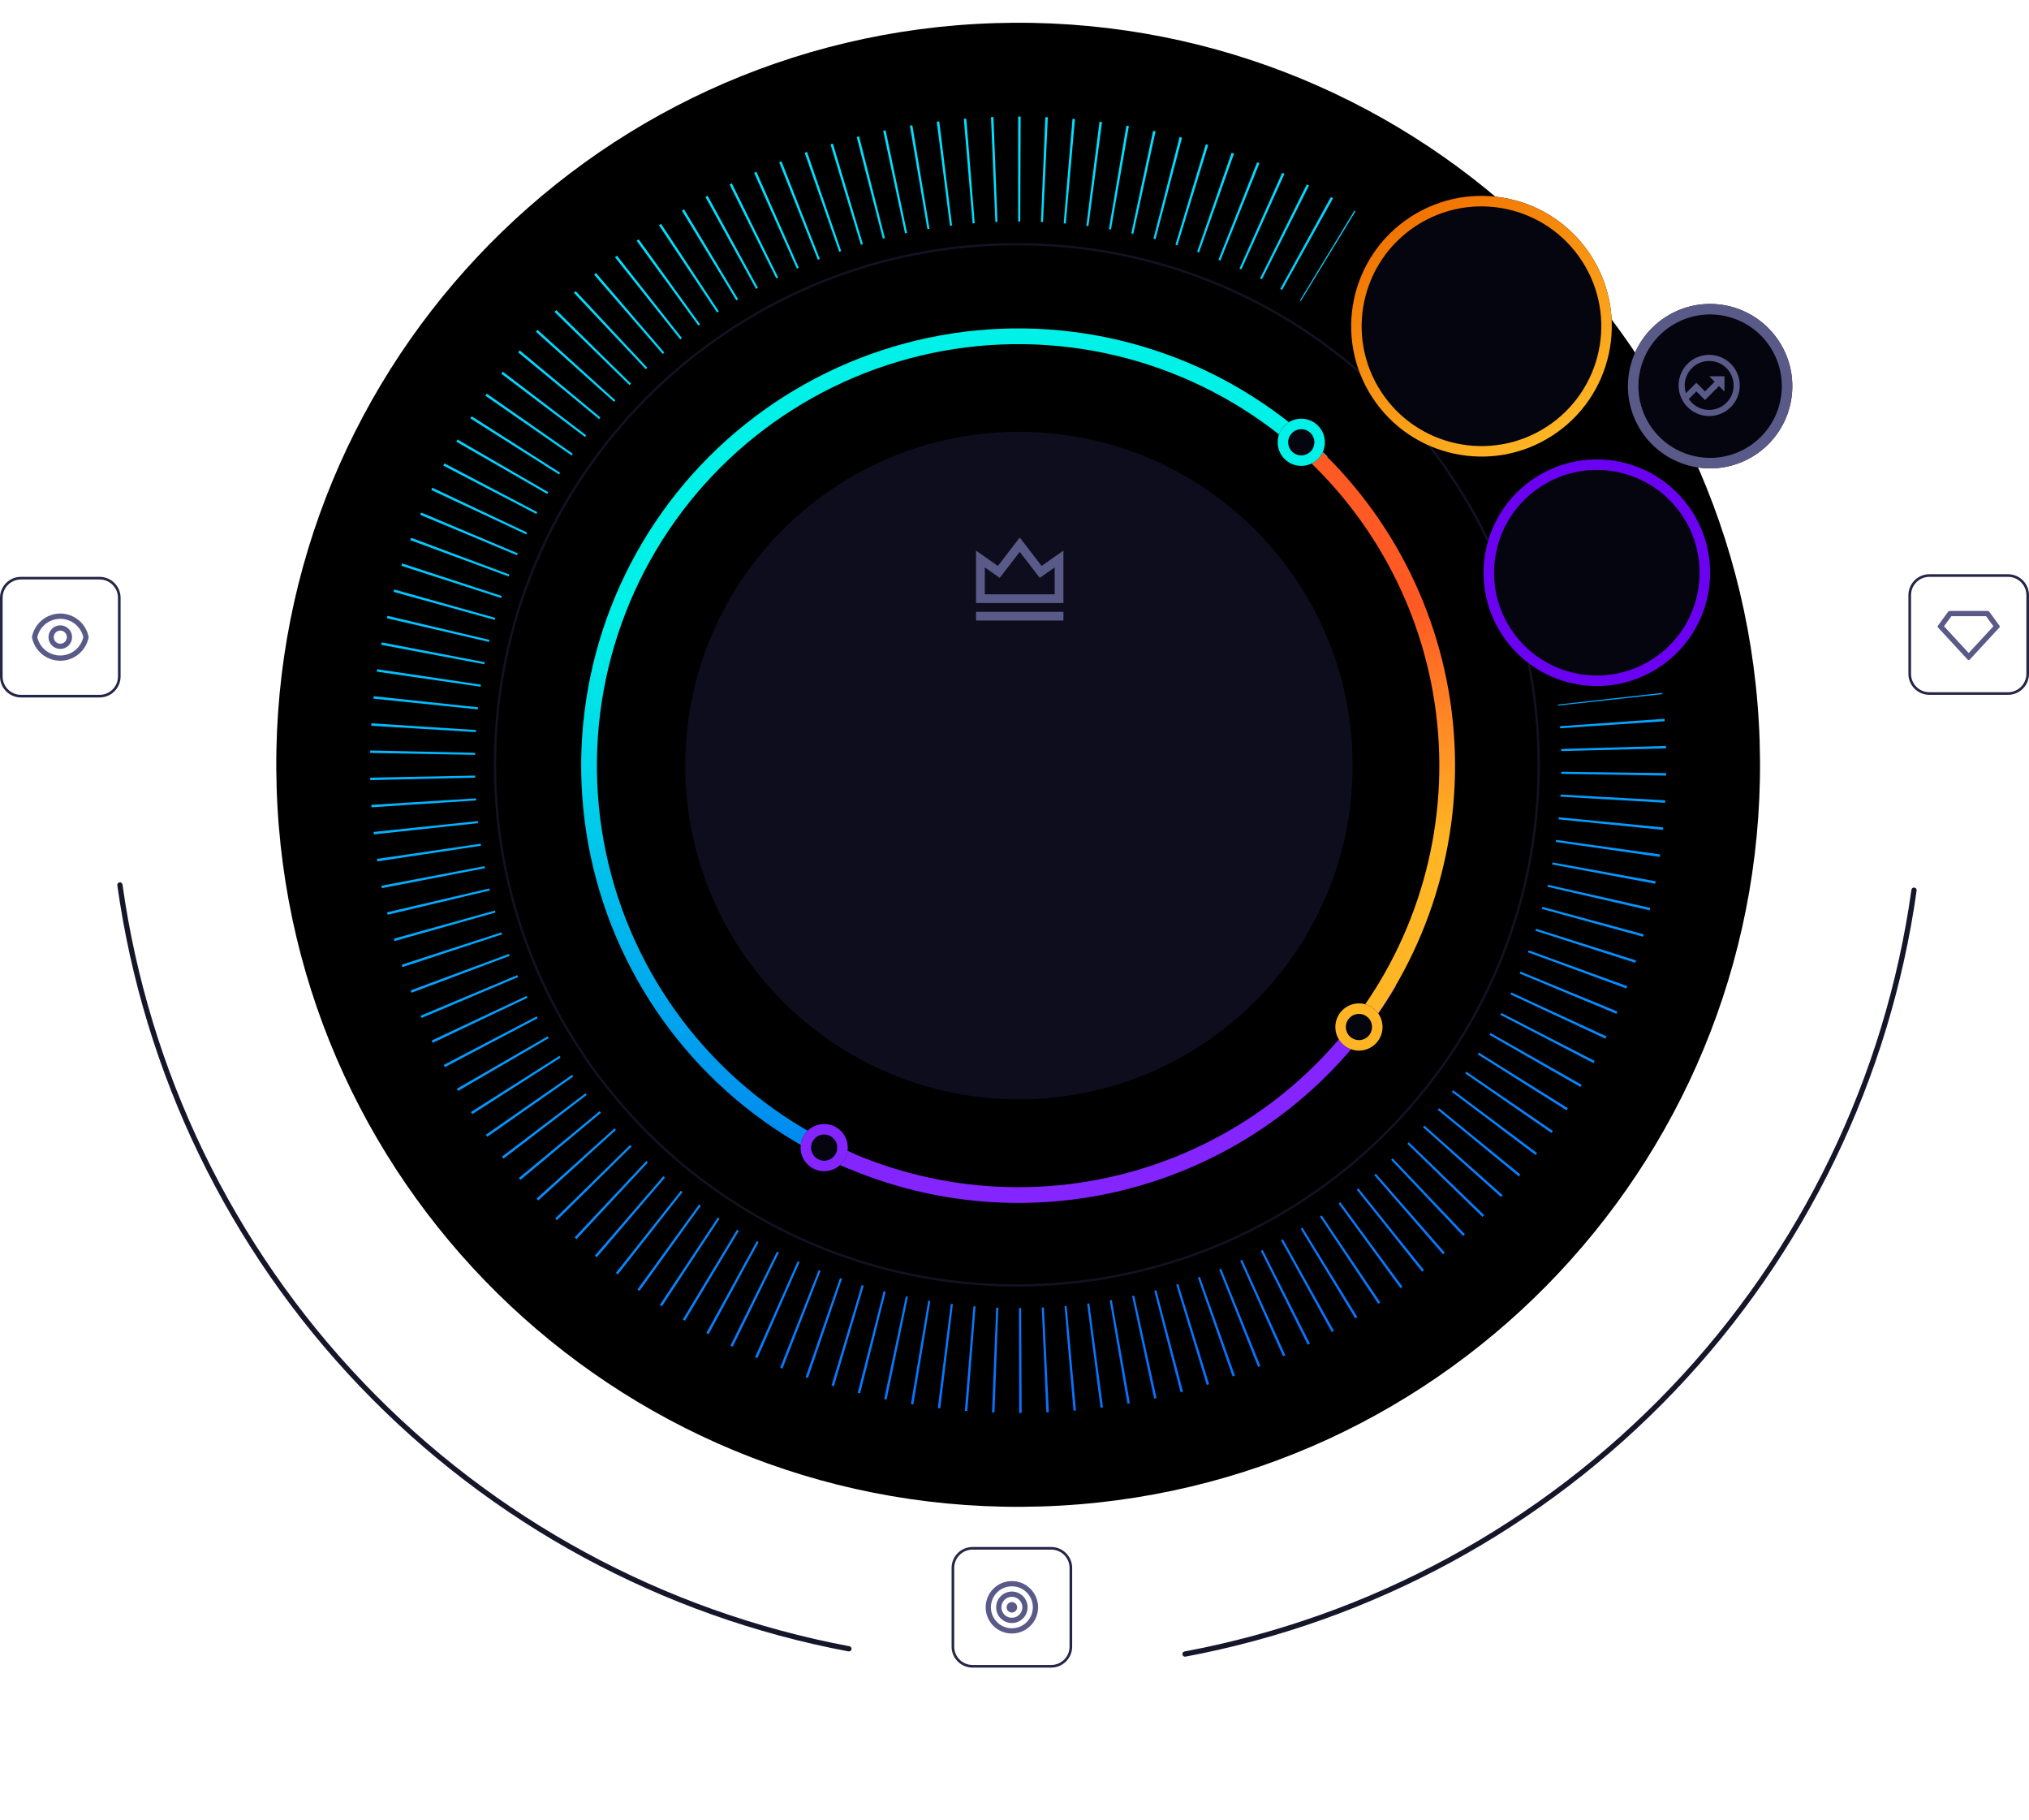 <svg width="774" height="694" viewBox="0 0 774 694" fill="none" xmlns="http://www.w3.org/2000/svg">
<path d="M671.258 282.863C676.128 439.083 553.435 569.674 397.214 574.544C240.994 579.415 110.403 456.721 105.533 300.5C100.662 144.28 223.356 13.69 379.576 8.819C535.797 3.948 666.387 126.642 671.258 282.863Z" fill="black"/>
<path fill-rule="evenodd" clip-rule="evenodd" d="M357.831 46.361C357.987 46.341 358.143 46.322 358.299 46.303L363.169 86.005C363.038 86.021 362.907 86.037 362.776 86.054C362.645 86.07 362.515 86.086 362.384 86.103L357.363 46.419C357.519 46.4 357.675 46.38 357.831 46.361ZM367.679 45.333C367.992 45.307 368.305 45.281 368.619 45.256L371.819 85.128C371.557 85.149 371.294 85.171 371.031 85.193L367.679 45.333ZM347.102 47.937C347.412 47.884 347.722 47.832 348.032 47.781L354.562 87.244C354.302 87.287 354.043 87.331 353.783 87.375L347.102 47.937ZM378.031 44.681C378.345 44.668 378.659 44.655 378.973 44.643L380.498 84.614C380.235 84.624 379.972 84.635 379.708 84.646L378.031 44.681ZM336.914 49.883C337.221 49.818 337.529 49.753 337.837 49.689L346.016 88.843C345.759 88.897 345.501 88.952 345.243 89.007L336.914 49.883ZM388.401 44.464C388.716 44.464 389.03 44.464 389.344 44.465L389.191 84.465C388.927 84.464 388.664 84.464 388.401 84.464L388.401 44.464ZM326.816 52.255C327.121 52.177 327.425 52.1 327.73 52.022L337.545 90.799C337.29 90.864 337.035 90.929 336.78 90.995L326.816 52.255ZM398.772 44.681C399.086 44.695 399.4 44.709 399.714 44.723L397.882 84.681C397.619 84.669 397.356 84.657 397.093 84.646L398.772 44.681ZM316.827 55.049C317.128 54.959 317.429 54.868 317.73 54.778L329.164 93.109C328.911 93.184 328.659 93.26 328.407 93.337L316.827 55.049ZM409.124 45.334C409.437 45.361 409.75 45.388 410.063 45.415L406.557 85.261C406.295 85.238 406.032 85.216 405.769 85.193L409.124 45.334ZM306.964 58.26C307.26 58.156 307.557 58.053 307.854 57.951L320.886 95.769C320.637 95.855 320.388 95.941 320.14 96.028L306.964 58.26ZM419.439 46.421C419.751 46.46 420.063 46.5 420.375 46.541L415.2 86.205C414.939 86.171 414.677 86.137 414.416 86.104L419.439 46.421ZM297.244 61.881C297.536 61.766 297.828 61.65 298.121 61.535L312.728 98.773C312.482 98.869 312.237 98.966 311.992 99.063L297.244 61.881ZM429.7 47.939C430.01 47.992 430.32 48.045 430.63 48.098L423.796 87.51C423.536 87.465 423.276 87.421 423.017 87.377L429.7 47.939ZM287.684 65.907C287.972 65.779 288.259 65.652 288.546 65.525L304.702 102.117C304.461 102.223 304.22 102.33 303.98 102.438L287.684 65.907ZM439.888 49.886C440.196 49.952 440.503 50.018 440.81 50.084L432.329 89.175C432.072 89.119 431.814 89.064 431.556 89.009L439.888 49.886ZM278.303 70.331C278.584 70.191 278.866 70.051 279.148 69.912L296.824 105.795C296.588 105.911 296.351 106.028 296.116 106.145L278.303 70.331ZM449.985 52.259C450.29 52.337 450.594 52.416 450.898 52.496L440.785 91.196C440.53 91.13 440.275 91.064 440.02 90.998L449.985 52.259ZM269.114 75.143C269.39 74.992 269.665 74.841 269.941 74.69L289.107 109.8C288.876 109.926 288.645 110.052 288.414 110.18L269.114 75.143ZM459.974 55.053C460.275 55.144 460.576 55.236 460.876 55.328L449.149 93.57C448.897 93.493 448.645 93.416 448.393 93.34L459.974 55.053ZM260.136 80.338C260.405 80.174 260.674 80.012 260.943 79.85L281.565 114.125C281.339 114.26 281.113 114.397 280.888 114.533L260.136 80.338ZM469.837 58.264C470.134 58.368 470.431 58.472 470.727 58.576L457.406 96.293C457.158 96.205 456.909 96.118 456.66 96.031L469.837 58.264ZM251.383 85.903C251.645 85.729 251.907 85.556 252.169 85.382L274.21 118.762C273.991 118.907 273.771 119.053 273.552 119.199L251.383 85.903ZM479.557 61.886C479.849 62.002 480.141 62.118 480.433 62.235L465.541 99.36C465.297 99.262 465.052 99.164 464.807 99.067L479.557 61.886ZM242.872 91.832C243.126 91.647 243.381 91.462 243.635 91.278L267.057 123.704C266.844 123.858 266.631 124.013 266.418 124.168L242.872 91.832ZM489.117 65.912C489.404 66.04 489.69 66.169 489.977 66.298L473.541 102.765C473.301 102.657 473.06 102.549 472.82 102.442L489.117 65.912ZM234.617 98.112C234.863 97.917 235.109 97.722 235.356 97.527L260.118 128.941C259.911 129.105 259.705 129.268 259.498 129.432L234.617 98.112ZM498.499 70.336C498.78 70.476 499.061 70.617 499.342 70.758L481.39 106.503C481.155 106.385 480.919 106.267 480.683 106.15L498.499 70.336ZM226.632 104.734C226.87 104.528 227.108 104.323 227.346 104.118L253.404 134.466C253.205 134.637 253.005 134.809 252.806 134.982L226.632 104.734ZM507.687 75.15C507.962 75.301 508.237 75.454 508.512 75.606L489.076 110.567C488.93 110.486 488.784 110.405 488.638 110.324C488.553 110.278 488.469 110.231 488.385 110.184L507.687 75.15ZM218.933 111.684C219.161 111.468 219.391 111.253 219.62 111.039L246.929 140.267C246.736 140.446 246.544 140.627 246.352 140.807L218.933 111.684ZM516.664 80.344C516.799 80.426 516.933 80.508 517.068 80.59L496.248 114.744C496.136 114.676 496.023 114.607 495.91 114.539L516.664 80.344ZM212.045 118.427C212.094 118.377 212.143 118.327 212.192 118.277L240.701 146.334C240.609 146.428 240.517 146.522 240.424 146.617C240.332 146.711 240.24 146.805 240.148 146.899L211.531 118.951C211.641 118.839 211.751 118.726 211.861 118.614C211.922 118.552 211.983 118.489 212.045 118.427ZM204.441 126.522C204.651 126.288 204.862 126.055 205.072 125.822L234.734 152.658C234.557 152.854 234.381 153.049 234.205 153.245L204.441 126.522ZM197.675 134.384C197.875 134.141 198.075 133.899 198.276 133.658L229.037 159.226C228.869 159.429 228.701 159.632 228.533 159.835L197.675 134.384ZM191.244 142.523C191.434 142.272 191.624 142.022 191.815 141.772L223.621 166.027C223.461 166.237 223.302 166.447 223.143 166.657L191.244 142.523ZM185.161 150.924C185.34 150.666 185.519 150.408 185.699 150.15L218.495 173.05C218.345 173.266 218.194 173.482 218.044 173.699L185.161 150.924ZM179.435 159.573C179.603 159.308 179.772 159.042 179.941 158.777L213.669 180.281C213.527 180.503 213.386 180.726 213.245 180.948L179.435 159.573ZM174.078 168.455C174.234 168.183 174.391 167.911 174.549 167.639L209.15 187.708C209.018 187.936 208.886 188.165 208.754 188.393L174.078 168.455ZM169.097 177.554C169.242 177.275 169.388 176.996 169.534 176.718L204.946 195.319C204.824 195.552 204.702 195.786 204.58 196.02L169.097 177.554ZM164.503 186.853C164.636 186.569 164.77 186.284 164.904 186L201.065 203.099C200.953 203.338 200.841 203.576 200.729 203.815L164.503 186.853ZM160.303 196.337C160.424 196.047 160.546 195.757 160.668 195.468L197.514 211.035C197.412 211.278 197.31 211.521 197.208 211.764L160.303 196.337ZM156.504 205.989C156.613 205.694 156.722 205.399 156.833 205.105L194.299 219.114C194.207 219.36 194.115 219.607 194.024 219.854L156.504 205.989ZM153.113 215.792C153.21 215.492 153.307 215.193 153.405 214.895L191.426 227.319C191.344 227.57 191.263 227.82 191.182 228.071L153.113 215.792ZM150.137 225.728C150.221 225.425 150.305 225.122 150.39 224.82L188.899 235.638C188.828 235.892 188.757 236.146 188.687 236.399L150.137 225.728ZM147.58 235.781C147.651 235.474 147.723 235.168 147.795 234.863L186.724 244.056C186.664 244.312 186.604 244.569 186.544 244.825L147.58 235.781ZM145.447 245.932C145.505 245.623 145.564 245.314 145.623 245.005L184.904 252.557C184.854 252.816 184.805 253.075 184.756 253.333L145.447 245.932ZM143.742 256.163C143.787 255.852 143.833 255.541 143.879 255.23L183.442 261.127C183.403 261.388 183.365 261.649 183.327 261.909L143.742 256.163ZM142.516 265.988C142.532 265.832 142.549 265.675 142.566 265.519L182.341 269.752C182.327 269.883 182.313 270.014 182.299 270.145C182.286 270.277 182.272 270.408 182.259 270.539L142.467 266.458C142.484 266.301 142.5 266.145 142.516 265.988ZM141.626 276.796C141.645 276.482 141.664 276.168 141.684 275.854L181.602 278.416C181.585 278.679 181.569 278.942 181.553 279.205L141.626 276.796ZM141.218 287.16C141.224 286.846 141.23 286.532 141.237 286.217L181.228 287.102C181.222 287.365 181.216 287.629 181.212 287.892L141.218 287.16ZM141.246 297.533C141.239 297.219 141.232 296.904 141.226 296.59L181.218 295.796C181.223 296.059 181.229 296.323 181.235 296.586L141.246 297.533ZM141.709 307.895C141.689 307.582 141.669 307.268 141.649 306.954L181.573 304.483C181.589 304.746 181.606 305.009 181.623 305.272L141.709 307.895ZM142.607 318.229C142.573 317.917 142.54 317.604 142.507 317.291L182.292 313.147C182.319 313.409 182.347 313.671 182.375 313.933L142.607 318.229ZM634.087 264.267C634.105 264.424 634.122 264.58 634.139 264.736L594.378 269.096C594.363 268.965 594.349 268.834 594.334 268.703L634.087 264.267ZM143.937 328.516C143.89 328.205 143.844 327.894 143.798 327.583L183.374 321.774C183.412 322.034 183.451 322.295 183.49 322.556L143.937 328.516ZM634.988 274.128C635.011 274.441 635.032 274.755 635.053 275.068L595.144 277.757C595.134 277.617 595.125 277.477 595.115 277.338C595.107 277.215 595.098 277.091 595.089 276.968L634.988 274.128ZM145.697 338.738C145.637 338.429 145.578 338.121 145.519 337.812L184.817 330.348C184.866 330.606 184.916 330.865 184.966 331.124L145.697 338.738ZM635.508 284.487C635.517 284.801 635.525 285.116 635.533 285.43L595.546 286.442C595.539 286.178 595.532 285.915 595.525 285.652L635.508 284.487ZM147.885 348.877C147.812 348.571 147.74 348.265 147.668 347.959L186.618 338.853C186.678 339.11 186.738 339.366 186.799 339.623L147.885 348.877ZM635.589 295.074C635.586 295.317 635.582 295.56 635.578 295.802L595.584 295.136C595.586 294.977 595.589 294.819 595.591 294.66C595.593 294.555 595.594 294.45 595.595 294.345L635.592 294.86L635.589 295.074ZM150.495 358.915C150.41 358.613 150.325 358.31 150.241 358.007L188.774 347.276C188.845 347.53 188.916 347.784 188.988 348.037L150.495 358.915ZM635.241 305.226C635.224 305.54 635.206 305.854 635.188 306.168L595.256 303.824C595.272 303.561 595.287 303.298 595.301 303.035L635.241 305.226ZM153.525 368.835C153.427 368.537 153.329 368.238 153.232 367.939L191.282 355.601C191.363 355.852 191.445 356.102 191.527 356.352L153.525 368.835ZM634.456 315.569C634.425 315.882 634.394 316.195 634.363 316.508L594.565 312.49C594.591 312.228 594.617 311.966 594.643 311.704L634.456 315.569ZM156.968 378.62C156.858 378.326 156.748 378.031 156.638 377.737L194.137 363.813C194.228 364.06 194.321 364.307 194.413 364.554L156.968 378.62ZM633.237 325.87C633.193 326.181 633.149 326.492 633.105 326.804L593.51 321.12C593.548 320.859 593.585 320.599 593.621 320.338L633.237 325.87ZM160.819 388.251C160.696 387.962 160.574 387.672 160.452 387.383L197.333 371.898C197.435 372.141 197.538 372.384 197.641 372.626L160.819 388.251ZM631.493 336.623C631.467 336.761 631.442 336.899 631.416 337.038L592.095 329.699C592.125 329.535 592.156 329.371 592.186 329.207C592.204 329.112 592.221 329.017 592.238 328.921L631.587 336.11C631.556 336.281 631.524 336.452 631.493 336.623ZM165.07 397.713C164.935 397.429 164.801 397.145 164.667 396.86L200.866 379.842C200.978 380.081 201.091 380.319 201.204 380.557L165.07 397.713ZM629.509 346.272C629.44 346.579 629.37 346.885 629.299 347.192L590.321 338.21C590.38 337.953 590.439 337.696 590.497 337.439L629.509 346.272ZM169.714 406.988C169.568 406.71 169.422 406.431 169.276 406.153L204.73 387.631C204.852 387.864 204.974 388.097 205.097 388.33L169.714 406.988ZM627.007 356.338C626.925 356.642 626.842 356.945 626.759 357.248L588.191 346.64C588.261 346.386 588.331 346.131 588.399 345.877L627.007 356.338ZM174.744 416.059C174.586 415.788 174.428 415.516 174.271 415.244L208.916 395.25C209.002 395.4 209.089 395.549 209.175 395.698C209.221 395.777 209.267 395.855 209.313 395.934L174.744 416.059ZM624.085 366.291C623.99 366.59 623.895 366.89 623.799 367.189L585.71 354.972C585.791 354.722 585.871 354.47 585.95 354.219L624.085 366.291ZM179.896 424.515C179.811 424.382 179.727 424.249 179.643 424.116L213.419 402.688C213.49 402.8 213.56 402.911 213.631 403.022C213.702 403.133 213.773 403.244 213.844 403.355L180.15 424.912C180.065 424.78 179.98 424.647 179.896 424.515ZM620.553 376.646C620.51 376.763 620.467 376.88 620.424 376.997L582.882 363.194C582.932 363.057 582.982 362.92 583.032 362.783C583.073 362.672 583.113 362.562 583.153 362.451L620.748 376.112C620.683 376.29 620.618 376.468 620.553 376.646ZM185.922 433.53C185.741 433.273 185.561 433.015 185.382 432.757L218.23 409.931C218.38 410.148 218.531 410.364 218.682 410.58L185.922 433.53ZM617.002 385.784C616.882 386.075 616.762 386.365 616.641 386.656L579.711 371.289C579.812 371.046 579.913 370.802 580.013 370.559L617.002 385.784ZM192.05 441.899C191.859 441.649 191.668 441.399 191.478 441.149L223.34 416.965C223.432 417.087 223.524 417.208 223.616 417.329C223.684 417.417 223.751 417.506 223.819 417.594L192.05 441.899ZM612.853 395.291C612.721 395.577 612.589 395.862 612.456 396.147L576.203 379.244C576.314 379.005 576.425 378.766 576.536 378.527L612.853 395.291ZM198.524 450.003C198.323 449.762 198.122 449.52 197.922 449.278L228.74 423.779C228.844 423.904 228.949 424.03 229.053 424.156C229.117 424.233 229.181 424.31 229.245 424.387L198.524 450.003ZM608.309 404.616C608.166 404.895 608.022 405.175 607.877 405.454L572.365 387.045C572.486 386.811 572.607 386.577 572.727 386.342L608.309 404.616ZM205.333 457.829C205.121 457.596 204.911 457.363 204.7 457.129L234.422 430.359C234.598 430.555 234.775 430.751 234.952 430.946L205.333 457.829ZM603.378 413.741C603.223 414.015 603.067 414.288 602.911 414.56L568.202 394.678C568.333 394.449 568.464 394.22 568.594 393.991L603.378 413.741ZM212.463 465.361C212.243 465.138 212.022 464.914 211.802 464.689L240.375 436.696C240.559 436.884 240.744 437.072 240.929 437.26L212.463 465.361ZM598.069 422.652C597.986 422.785 597.902 422.918 597.818 423.052C597.735 423.185 597.651 423.318 597.567 423.451L563.723 402.131C563.793 402.019 563.863 401.907 563.934 401.796C563.98 401.723 564.025 401.649 564.071 401.576L564.143 401.46L598.069 422.652ZM219.904 472.588C219.674 472.374 219.444 472.16 219.215 471.944L246.588 442.777C246.78 442.958 246.973 443.138 247.165 443.317L219.904 472.588ZM592.39 431.332C592.213 431.592 592.035 431.851 591.856 432.109L558.935 409.388C559.085 409.172 559.234 408.954 559.383 408.737L592.39 431.332ZM227.641 479.497C227.402 479.292 227.164 479.088 226.926 478.882L253.051 448.593C253.251 448.765 253.451 448.937 253.651 449.108L227.641 479.497ZM586.353 439.767C586.164 440.018 585.976 440.27 585.786 440.521L553.848 416.439C554.007 416.228 554.165 416.018 554.323 415.807L586.353 439.767ZM235.661 486.075C235.414 485.881 235.167 485.686 234.92 485.491L259.753 454.132C259.959 454.296 260.166 454.459 260.373 454.622L235.661 486.075ZM579.967 447.94C579.768 448.184 579.569 448.427 579.369 448.67L548.469 423.269C548.637 423.066 548.803 422.862 548.97 422.658L579.967 447.94ZM243.949 492.31C243.694 492.127 243.44 491.943 243.185 491.758L266.68 459.386C266.894 459.54 267.107 459.695 267.321 459.849L243.949 492.31ZM573.243 455.839C573.034 456.074 572.825 456.309 572.616 456.543L542.809 429.868C542.984 429.672 543.16 429.475 543.335 429.278L573.243 455.839ZM252.492 498.193C252.23 498.02 251.967 497.847 251.706 497.673L273.822 464.344C274.042 464.489 274.262 464.635 274.482 464.78L252.492 498.193ZM566.194 463.448C565.976 463.675 565.757 463.9 565.538 464.125L536.876 436.224C537.06 436.035 537.243 435.846 537.426 435.656L566.194 463.448ZM261.275 503.712C261.005 503.551 260.736 503.388 260.467 503.226L281.166 468.998C281.391 469.134 281.617 469.27 281.843 469.406L261.275 503.712ZM558.465 471.104C558.36 471.204 558.254 471.304 558.148 471.404L530.682 442.325C530.874 442.144 531.065 441.962 531.256 441.781L558.832 470.756C558.71 470.872 558.588 470.988 558.465 471.104ZM270.281 508.858C270.005 508.708 269.729 508.557 269.453 508.406L288.698 473.34C288.929 473.467 289.16 473.593 289.392 473.719L270.281 508.858ZM550.726 478.135C550.637 478.213 550.548 478.29 550.46 478.367L524.238 448.161C524.339 448.073 524.44 447.985 524.542 447.896C524.639 447.811 524.736 447.726 524.833 447.641L551.171 477.747C551.022 477.877 550.874 478.006 550.726 478.135ZM279.495 513.622C279.213 513.483 278.931 513.344 278.649 513.205L296.406 477.362C296.642 477.479 296.878 477.595 297.115 477.711L279.495 513.622ZM543.222 484.411C542.977 484.608 542.732 484.805 542.486 485.001L517.554 453.721C517.76 453.557 517.966 453.393 518.171 453.228L543.222 484.411ZM288.901 517.994C288.613 517.868 288.326 517.741 288.039 517.613L304.276 481.057C304.516 481.164 304.757 481.271 304.999 481.377L288.901 517.994ZM535.002 490.736C534.748 490.923 534.495 491.109 534.241 491.294L510.643 458.997C510.856 458.841 511.068 458.686 511.28 458.529L535.002 490.736ZM298.025 521.789C297.884 521.734 297.744 521.679 297.604 521.624L312.294 484.419C312.539 484.516 312.784 484.612 313.029 484.708L298.482 521.969C298.329 521.909 298.177 521.849 298.025 521.789ZM526.523 496.711C526.262 496.887 526.001 497.062 525.74 497.236L503.517 463.978C503.736 463.831 503.955 463.685 504.173 463.537L526.523 496.711ZM307.775 525.384C307.627 525.333 307.478 525.281 307.33 525.23L320.446 487.441C320.57 487.485 320.695 487.528 320.82 487.571L321.024 487.641L321.194 487.699L308.222 525.538C308.073 525.487 307.924 525.435 307.775 525.384ZM517.801 502.325C517.533 502.489 517.265 502.653 516.996 502.817L496.188 468.655C496.324 468.572 496.46 468.489 496.596 468.406C496.685 468.352 496.774 468.297 496.862 468.243L517.801 502.325ZM318.102 528.695C317.8 528.605 317.499 528.516 317.198 528.425L328.718 490.12C328.971 490.196 329.223 490.271 329.476 490.346L318.102 528.695ZM508.851 507.568C508.576 507.721 508.301 507.874 508.026 508.026L488.67 473.021C488.9 472.894 489.131 472.766 489.361 472.637L508.851 507.568ZM327.54 531.292C327.424 531.263 327.308 531.233 327.192 531.203L337.095 492.449C337.35 492.514 337.606 492.579 337.861 492.643L328.106 531.435C327.917 531.388 327.728 531.34 327.54 531.292ZM499.688 512.431C499.408 512.572 499.127 512.713 498.846 512.854L480.975 477.068C481.21 476.95 481.446 476.832 481.681 476.713L499.688 512.431ZM338.216 533.753C337.908 533.689 337.601 533.625 337.293 533.56L345.562 494.424C345.762 494.466 345.963 494.508 346.164 494.55L346.335 494.586L338.216 533.753ZM490.33 516.905C490.044 517.035 489.757 517.164 489.47 517.292L473.117 480.788C473.357 480.68 473.598 480.572 473.837 480.464L490.33 516.905ZM348.415 535.645C348.105 535.594 347.795 535.543 347.485 535.491L354.104 496.042C354.364 496.086 354.623 496.129 354.883 496.171L348.415 535.645ZM480.346 521.162C480.203 521.22 480.06 521.277 479.918 521.333L465.11 484.175C465.354 484.078 465.599 483.98 465.843 483.881L480.793 520.983C480.644 521.043 480.495 521.103 480.346 521.162ZM358.154 537.043C358.019 537.026 357.884 537.009 357.748 536.992L362.706 497.301C362.968 497.333 363.229 497.365 363.491 497.397L358.684 537.107C358.507 537.086 358.331 537.064 358.154 537.043ZM471.093 524.657C470.945 524.709 470.797 524.762 470.648 524.814L470.203 524.971L456.966 487.224C457.091 487.181 457.215 487.137 457.34 487.093C457.464 487.049 457.588 487.005 457.712 486.961L471.093 524.657ZM369.005 538.137C368.692 538.113 368.379 538.087 368.065 538.062L371.354 498.197C371.617 498.219 371.879 498.24 372.142 498.261L369.005 538.137ZM461.247 527.921C460.947 528.013 460.646 528.105 460.345 528.197L448.703 489.929C448.955 489.852 449.207 489.775 449.459 489.697L461.247 527.921ZM379.361 538.734C379.046 538.722 378.732 538.71 378.418 538.697L380.032 498.73C380.182 498.736 380.332 498.742 380.482 498.748C380.595 498.752 380.709 498.756 380.822 498.76L379.361 538.734ZM451.273 530.769C450.969 530.849 450.665 530.928 450.361 531.007L440.334 492.284C440.589 492.218 440.844 492.152 441.099 492.085L451.273 530.769ZM389.732 538.895C389.417 538.897 389.103 538.898 388.789 538.898L388.725 498.899C388.988 498.898 389.252 498.897 389.515 498.896L389.732 538.895ZM441.188 533.196C440.881 533.263 440.574 533.33 440.267 533.396L431.874 494.286C432.082 494.242 432.29 494.197 432.498 494.151L432.646 494.119L441.188 533.196ZM400.1 538.622C399.786 538.636 399.472 538.651 399.158 538.664L397.417 498.702C397.552 498.696 397.687 498.69 397.821 498.684C397.95 498.678 398.078 498.672 398.207 498.666L400.1 538.622ZM430.421 535.301C430.308 535.32 430.195 535.34 430.082 535.359L423.337 495.932C423.504 495.903 423.671 495.874 423.839 495.845C423.931 495.829 424.023 495.813 424.116 495.797L431.011 535.198C430.814 535.233 430.618 535.267 430.421 535.301ZM410.449 537.913C410.136 537.941 409.822 537.969 409.509 537.996L406.093 498.142C406.356 498.119 406.618 498.096 406.881 498.073L410.449 537.913ZM420.758 536.772C420.446 536.813 420.135 536.853 419.823 536.893L414.738 497.218C415 497.184 415.261 497.15 415.522 497.116L420.758 536.772Z" fill="url(#paint0_linear)"/>
<path fill-rule="evenodd" clip-rule="evenodd" d="M451.062 631.019C450.96 630.477 451.318 629.954 451.861 629.852C522.676 616.563 587.533 581.378 637.283 529.259C687.033 477.14 719.166 410.718 729.15 339.362C729.226 338.815 729.732 338.433 730.279 338.51C730.826 338.586 731.207 339.092 731.131 339.639C721.089 411.41 688.769 478.218 638.73 530.64C588.69 583.062 523.457 618.451 452.23 631.818C451.687 631.92 451.164 631.562 451.062 631.019Z" fill="#16162B"/>
<path opacity="0.5" fill-rule="evenodd" clip-rule="evenodd" d="M387.896 489.801C497.592 489.801 586.515 401.098 586.515 291.682C586.515 182.266 497.592 93.563 387.896 93.563C278.199 93.563 189.276 182.266 189.276 291.682C189.276 401.098 278.199 489.801 387.896 489.801ZM387.896 490.682C498.076 490.682 587.396 401.586 587.396 291.682C587.396 181.777 498.076 92.682 387.896 92.682C277.715 92.682 188.396 181.777 188.396 291.682C188.396 401.586 277.715 490.682 387.896 490.682Z" fill="#252545"/>
<g filter="url(#filter0_d)">
<path fill-rule="evenodd" clip-rule="evenodd" d="M372.363 126.028C396.866 123.651 421.591 126.728 444.763 135.039C467.936 143.349 488.981 156.687 506.388 174.094L502.146 178.337C485.365 161.556 465.077 148.698 442.738 140.686C420.399 132.675 396.563 129.709 372.942 132C349.321 134.292 326.5 141.784 306.118 153.94C285.736 166.096 268.297 182.614 255.055 202.307C241.812 222.001 233.094 244.382 229.525 267.845C225.957 291.307 227.628 315.268 234.417 338.008C241.206 360.748 252.945 381.704 268.792 399.369C284.639 417.035 304.201 430.973 326.072 440.184L323.744 445.713C301.056 436.159 280.764 421.701 264.326 403.376C247.887 385.051 235.71 363.314 228.667 339.725C221.625 316.136 219.892 291.28 223.594 266.942C227.295 242.605 236.339 219.388 250.075 198.959C263.812 178.531 281.902 161.397 303.045 148.787C324.188 136.177 347.86 128.405 372.363 126.028Z" fill="url(#paint1_linear)"/>
</g>
<path fill-rule="evenodd" clip-rule="evenodd" d="M435.357 452.057C394.425 464.05 350.454 459.903 312.486 440.471L315.219 435.13C351.822 453.863 394.211 457.86 433.669 446.299C473.128 434.738 506.658 408.497 527.363 372.973L532.547 375.994C511.069 412.844 476.288 440.064 435.357 452.057Z" fill="#8424FF"/>
<g filter="url(#filter1_d)">
<path fill-rule="evenodd" clip-rule="evenodd" d="M554.203 275.123C558.524 317.512 546.439 359.945 520.434 393.697L515.681 390.034C540.75 357.498 552.399 316.593 548.234 275.731C544.069 234.869 524.406 197.156 493.288 170.347L497.204 165.802C529.485 193.612 549.882 232.734 554.203 275.123Z" fill="url(#paint2_linear)"/>
</g>
<path d="M505.395 168.682C505.395 173.652 501.366 177.682 496.395 177.682C491.424 177.682 487.395 173.652 487.395 168.682C487.395 163.711 491.424 159.682 496.395 159.682C501.366 159.682 505.395 163.711 505.395 168.682Z" fill="#05050F"/>
<path fill-rule="evenodd" clip-rule="evenodd" d="M496.395 173.682C499.156 173.682 501.395 171.443 501.395 168.682C501.395 165.92 499.156 163.682 496.395 163.682C493.634 163.682 491.395 165.92 491.395 168.682C491.395 171.443 493.634 173.682 496.395 173.682ZM496.395 177.682C501.366 177.682 505.395 173.652 505.395 168.682C505.395 163.711 501.366 159.682 496.395 159.682C491.424 159.682 487.395 163.711 487.395 168.682C487.395 173.652 491.424 177.682 496.395 177.682Z" fill="#00F1E7"/>
<path d="M527.395 391.682C527.395 396.652 523.366 400.682 518.395 400.682C513.424 400.682 509.395 396.652 509.395 391.682C509.395 386.711 513.424 382.682 518.395 382.682C523.366 382.682 527.395 386.711 527.395 391.682Z" fill="#05050F"/>
<path fill-rule="evenodd" clip-rule="evenodd" d="M518.395 396.682C521.156 396.682 523.395 394.443 523.395 391.682C523.395 388.92 521.156 386.682 518.395 386.682C515.634 386.682 513.395 388.92 513.395 391.682C513.395 394.443 515.634 396.682 518.395 396.682ZM518.395 400.682C523.366 400.682 527.395 396.652 527.395 391.682C527.395 386.711 523.366 382.682 518.395 382.682C513.424 382.682 509.395 386.711 509.395 391.682C509.395 396.652 513.424 400.682 518.395 400.682Z" fill="#FFB424"/>
<path d="M323.395 437.682C323.395 442.652 319.366 446.682 314.395 446.682C309.424 446.682 305.395 442.652 305.395 437.682C305.395 432.711 309.424 428.682 314.395 428.682C319.366 428.682 323.395 432.711 323.395 437.682Z" fill="#05050F"/>
<path fill-rule="evenodd" clip-rule="evenodd" d="M314.395 442.682C317.156 442.682 319.395 440.443 319.395 437.682C319.395 434.92 317.156 432.682 314.395 432.682C311.634 432.682 309.395 434.92 309.395 437.682C309.395 440.443 311.634 442.682 314.395 442.682ZM314.395 446.682C319.366 446.682 323.395 442.652 323.395 437.682C323.395 432.711 319.366 428.682 314.395 428.682C309.424 428.682 305.395 432.711 305.395 437.682C305.395 442.652 309.424 446.682 314.395 446.682Z" fill="#8424FF"/>
<path d="M515.981 291.975C515.981 362.277 458.99 419.268 388.688 419.268C318.387 419.268 261.396 362.277 261.396 291.975C261.396 221.673 318.387 164.682 388.688 164.682C458.99 164.682 515.981 221.673 515.981 291.975Z" fill="#0D0D1E"/>
<path d="M372.333 233.334H405.667V236.667H372.333V233.334ZM372.333 210L380.667 215.834L389 205L397.333 215.834L405.667 210V230H372.333V210ZM375.667 216.402V226.667H402.333V216.402L396.633 220.392L389 210.467L381.367 220.392L375.667 216.4V216.402Z" fill="#5A5A89"/>
<path d="M606.858 97.405C621.779 120.448 615.195 151.224 592.152 166.145C569.109 181.066 538.333 174.481 523.412 151.438C508.491 128.395 515.076 97.619 538.119 82.699C561.162 67.778 591.937 74.362 606.858 97.405Z" fill="#05050F"/>
<path fill-rule="evenodd" clip-rule="evenodd" d="M589.978 162.787C611.166 149.067 617.221 120.768 603.501 99.579C589.781 78.391 561.481 72.336 540.293 86.056C519.104 99.776 513.05 128.075 526.77 149.264C540.49 170.453 568.789 176.507 589.978 162.787ZM592.152 166.145C615.195 151.224 621.779 120.448 606.858 97.405C591.937 74.362 561.162 67.778 538.119 82.699C515.076 97.619 508.491 128.395 523.412 151.438C538.333 174.481 569.109 181.066 592.152 166.145Z" fill="url(#paint3_linear)"/>
<path d="M645.413 194.949C658.383 214.978 652.659 241.73 632.63 254.699C612.6 267.669 585.849 261.946 572.879 241.916C559.909 221.886 565.633 195.135 585.663 182.165C605.692 169.196 632.443 174.919 645.413 194.949Z" fill="#05050F"/>
<path fill-rule="evenodd" clip-rule="evenodd" d="M630.456 251.342C648.631 239.573 653.824 215.298 642.056 197.123C630.287 178.947 606.012 173.754 587.837 185.523C569.661 197.292 564.468 221.566 576.237 239.742C588.006 257.917 612.28 263.111 630.456 251.342ZM632.63 254.699C652.659 241.73 658.383 214.978 645.413 194.949C632.443 174.919 605.692 169.196 585.663 182.165C565.633 195.135 559.909 221.886 572.879 241.916C585.849 261.946 612.6 267.669 632.63 254.699Z" fill="#6B01F1"/>
<path d="M678.676 130.236C688.088 144.77 683.935 164.183 669.4 173.594C654.865 183.006 635.453 178.853 626.041 164.318C616.63 149.783 620.783 130.371 635.318 120.959C649.852 111.548 669.265 115.701 678.676 130.236Z" fill="#05050F"/>
<path fill-rule="evenodd" clip-rule="evenodd" d="M667.226 170.237C679.906 162.026 683.53 145.09 675.319 132.41C667.108 119.729 650.172 116.106 637.492 124.317C624.811 132.528 621.188 149.463 629.399 162.144C637.61 174.824 654.545 178.448 667.226 170.237ZM669.4 173.594C683.935 164.183 688.088 144.77 678.676 130.236C669.265 115.701 649.852 111.548 635.318 120.959C620.783 130.371 616.63 149.783 626.041 164.318C635.453 178.853 654.865 183.006 669.4 173.594Z" fill="#5A5A89"/>
<path d="M643.14 149.944L647.109 145.975L650.409 149.275L654.092 145.592L652 143.5H657.833V149.333L655.742 147.242L650.409 152.574L647.109 149.275L644.222 152.161C645.533 154.134 647.544 155.535 649.849 156.079C652.154 156.624 654.58 156.272 656.635 155.095C658.69 153.918 660.221 152.004 660.917 149.74C661.613 147.476 661.423 145.032 660.384 142.904C659.345 140.775 657.537 139.121 655.324 138.277C653.111 137.432 650.66 137.46 648.468 138.356C646.275 139.251 644.505 140.946 643.516 143.098C642.526 145.25 642.392 147.698 643.14 149.945V149.944ZM641.346 151.761L641.334 151.75L641.339 151.745C640.674 150.252 640.331 148.635 640.333 147C640.333 140.557 645.557 135.333 652 135.333C658.444 135.333 663.667 140.557 663.667 147C663.667 153.444 658.444 158.667 652 158.667C647.252 158.667 643.168 155.832 641.346 151.761V151.761Z" fill="#5A5A89"/>
<path fill-rule="evenodd" clip-rule="evenodd" d="M38 221H8C4.134 221 1 224.134 1 228V258C1 261.866 4.134 265 8 265H38C41.866 265 45 261.866 45 258V228C45 224.134 41.866 221 38 221ZM8 220C3.582 220 0 223.582 0 228V258C0 262.419 3.582 266 8 266H38C42.418 266 46 262.419 46 258V228C46 223.582 42.418 220 38 220H8Z" fill="#252547"/>
<path d="M23 234C28.392 234 32.878 237.88 33.819 243C32.879 248.12 28.392 252 23 252C17.608 252 13.122 248.12 12.181 243C13.121 237.88 17.608 234 23 234ZM23 250C25.04 250 27.018 249.307 28.613 248.035C30.207 246.764 31.323 244.989 31.777 243C31.321 241.014 30.205 239.24 28.611 237.97C27.017 236.7 25.038 236.009 23 236.009C20.962 236.009 18.984 236.7 17.39 237.97C15.795 239.24 14.679 241.014 14.223 243C14.677 244.989 15.793 246.764 17.387 248.035C18.982 249.307 20.961 250 23 250V250ZM23 247.5C21.807 247.5 20.662 247.026 19.818 246.182C18.974 245.338 18.5 244.194 18.5 243C18.5 241.807 18.974 240.662 19.818 239.818C20.662 238.974 21.807 238.5 23 238.5C24.194 238.5 25.338 238.974 26.182 239.818C27.026 240.662 27.5 241.807 27.5 243C27.5 244.194 27.026 245.338 26.182 246.182C25.338 247.026 24.194 247.5 23 247.5ZM23 245.5C23.663 245.5 24.299 245.237 24.768 244.768C25.237 244.299 25.5 243.663 25.5 243C25.5 242.337 25.237 241.701 24.768 241.232C24.299 240.764 23.663 240.5 23 240.5C22.337 240.5 21.701 240.764 21.232 241.232C20.764 241.701 20.5 242.337 20.5 243C20.5 243.663 20.764 244.299 21.232 244.768C21.701 245.237 22.337 245.5 23 245.5Z" fill="#5A5A89"/>
<path fill-rule="evenodd" clip-rule="evenodd" d="M766 220H736C732.134 220 729 223.134 729 227V257C729 260.866 732.134 264 736 264H766C769.866 264 773 260.866 773 257V227C773 223.134 769.866 220 766 220ZM736 219C731.582 219 728 222.582 728 227V257C728 261.419 731.582 265 736 265H766C770.418 265 774 261.419 774 257V227C774 222.582 770.418 219 766 219H736Z" fill="#252547"/>
<path d="M743.873 233H758.127C758.285 233 758.44 233.038 758.581 233.109C758.722 233.181 758.843 233.285 758.936 233.412L762.759 238.668C762.827 238.762 762.86 238.876 762.854 238.991C762.847 239.107 762.8 239.216 762.722 239.301L751.367 251.602C751.277 251.699 751.152 251.757 751.02 251.762C750.887 251.768 750.758 251.72 750.661 251.63C750.654 251.624 746.861 247.515 739.278 239.301C739.2 239.216 739.153 239.107 739.146 238.991C739.14 238.876 739.173 238.762 739.241 238.668L743.064 233.412C743.157 233.285 743.278 233.181 743.419 233.109C743.56 233.038 743.715 233 743.873 233ZM744.383 235L741.583 238.85L751 249.05L760.417 238.85L757.617 235H744.383Z" fill="#5A5A89"/>
<path fill-rule="evenodd" clip-rule="evenodd" d="M401 591H371C367.134 591 364 594.134 364 598V628C364 631.866 367.134 635 371 635H401C404.866 635 408 631.866 408 628V598C408 594.134 404.866 591 401 591ZM371 590C366.582 590 363 593.582 363 598V628C363 632.419 366.582 636 371 636H401C405.418 636 409 632.419 409 628V598C409 593.582 405.418 590 401 590H371Z" fill="#252547"/>
<path d="M386 621C388.122 621 390.157 620.157 391.657 618.657C393.157 617.157 394 615.122 394 613C394 610.879 393.157 608.844 391.657 607.343C390.157 605.843 388.122 605 386 605C383.878 605 381.843 605.843 380.343 607.343C378.843 608.844 378 610.879 378 613C378 615.122 378.843 617.157 380.343 618.657C381.843 620.157 383.878 621 386 621V621ZM386 623C380.477 623 376 618.523 376 613C376 607.477 380.477 603 386 603C391.523 603 396 607.477 396 613C396 618.523 391.523 623 386 623ZM386 617C387.061 617 388.078 616.579 388.828 615.829C389.579 615.079 390 614.061 390 613C390 611.939 389.579 610.922 388.828 610.172C388.078 609.422 387.061 609 386 609C384.939 609 383.922 609.422 383.172 610.172C382.421 610.922 382 611.939 382 613C382 614.061 382.421 615.079 383.172 615.829C383.922 616.579 384.939 617 386 617V617ZM386 619C384.409 619 382.883 618.368 381.757 617.243C380.632 616.118 380 614.592 380 613C380 611.409 380.632 609.883 381.757 608.758C382.883 607.632 384.409 607 386 607C387.591 607 389.117 607.632 390.243 608.758C391.368 609.883 392 611.409 392 613C392 614.592 391.368 616.118 390.243 617.243C389.117 618.368 387.591 619 386 619ZM386 615C385.47 615 384.961 614.79 384.586 614.414C384.211 614.039 384 613.531 384 613C384 612.47 384.211 611.961 384.586 611.586C384.961 611.211 385.47 611 386 611C386.53 611 387.039 611.211 387.414 611.586C387.789 611.961 388 612.47 388 613C388 613.531 387.789 614.039 387.414 614.414C387.039 614.79 386.53 615 386 615Z" fill="#5A5A89"/>
<path fill-rule="evenodd" clip-rule="evenodd" d="M324.819 629.019C324.921 628.477 324.564 627.954 324.021 627.852C253.205 614.563 188.349 579.378 138.598 527.259C88.848 475.14 56.715 408.718 46.732 337.362C46.655 336.815 46.15 336.433 45.603 336.51C45.056 336.586 44.675 337.092 44.751 337.639C54.793 409.41 87.112 476.218 137.152 528.64C187.191 581.062 252.425 616.451 323.652 629.818C324.195 629.92 324.717 629.562 324.819 629.019Z" fill="#16162B"/>
<defs>
<filter id="filter0_d" x="204.079" y="107.63" width="319.927" height="355.701" filterUnits="userSpaceOnUse" color-interpolation-filters="sRGB">
<feFlood flood-opacity="0" result="BackgroundImageFix"/>
<feColorMatrix in="SourceAlpha" type="matrix" values="0 0 0 0 0 0 0 0 0 0 0 0 0 0 0 0 0 0 127 0"/>
<feOffset/>
<feGaussianBlur stdDeviation="8.809"/>
<feColorMatrix type="matrix" values="0 0 0 0 0 0 0 0 0 0.945 0 0 0 0 0.906 0 0 0 0.42 0"/>
<feBlend mode="normal" in2="BackgroundImageFix" result="effect1_dropShadow"/>
<feBlend mode="normal" in="SourceGraphic" in2="effect1_dropShadow" result="shape"/>
</filter>
<filter id="filter1_d" x="436.515" y="147.632" width="159.625" height="267.02" filterUnits="userSpaceOnUse" color-interpolation-filters="sRGB">
<feFlood flood-opacity="0" result="BackgroundImageFix"/>
<feColorMatrix in="SourceAlpha" type="matrix" values="0 0 0 0 0 0 0 0 0 0 0 0 0 0 0 0 0 0 127 0"/>
<feOffset/>
<feGaussianBlur stdDeviation="8.809"/>
<feColorMatrix type="matrix" values="0 0 0 0 1 0 0 0 0 0.502 0 0 0 0 0.141 0 0 0 0.44 0"/>
<feBlend mode="normal" in2="BackgroundImageFix" result="effect1_dropShadow"/>
<feBlend mode="normal" in="SourceGraphic" in2="effect1_dropShadow" result="shape"/>
</filter>
<linearGradient id="paint0_linear" x1="364.307" y1="75.804" x2="460.63" y2="549.053" gradientUnits="userSpaceOnUse">
<stop stop-color="#00E0FF"/>
<stop offset="1" stop-color="#096BFF"/>
</linearGradient>
<linearGradient id="paint1_linear" x1="366.883" y1="223.746" x2="388.466" y2="452.785" gradientUnits="userSpaceOnUse">
<stop stop-color="#00F1E7"/>
<stop offset="1" stop-color="#007DF1"/>
</linearGradient>
<linearGradient id="paint2_linear" x1="546.368" y1="321.311" x2="528.532" y2="232.995" gradientUnits="userSpaceOnUse">
<stop stop-color="#FFB524"/>
<stop offset="1" stop-color="#FF5924"/>
</linearGradient>
<linearGradient id="paint3_linear" x1="538.119" y1="82.699" x2="592.152" y2="166.145" gradientUnits="userSpaceOnUse">
<stop stop-color="#F17401"/>
<stop offset="1" stop-color="#FFB524"/>
</linearGradient>
</defs>
</svg>
